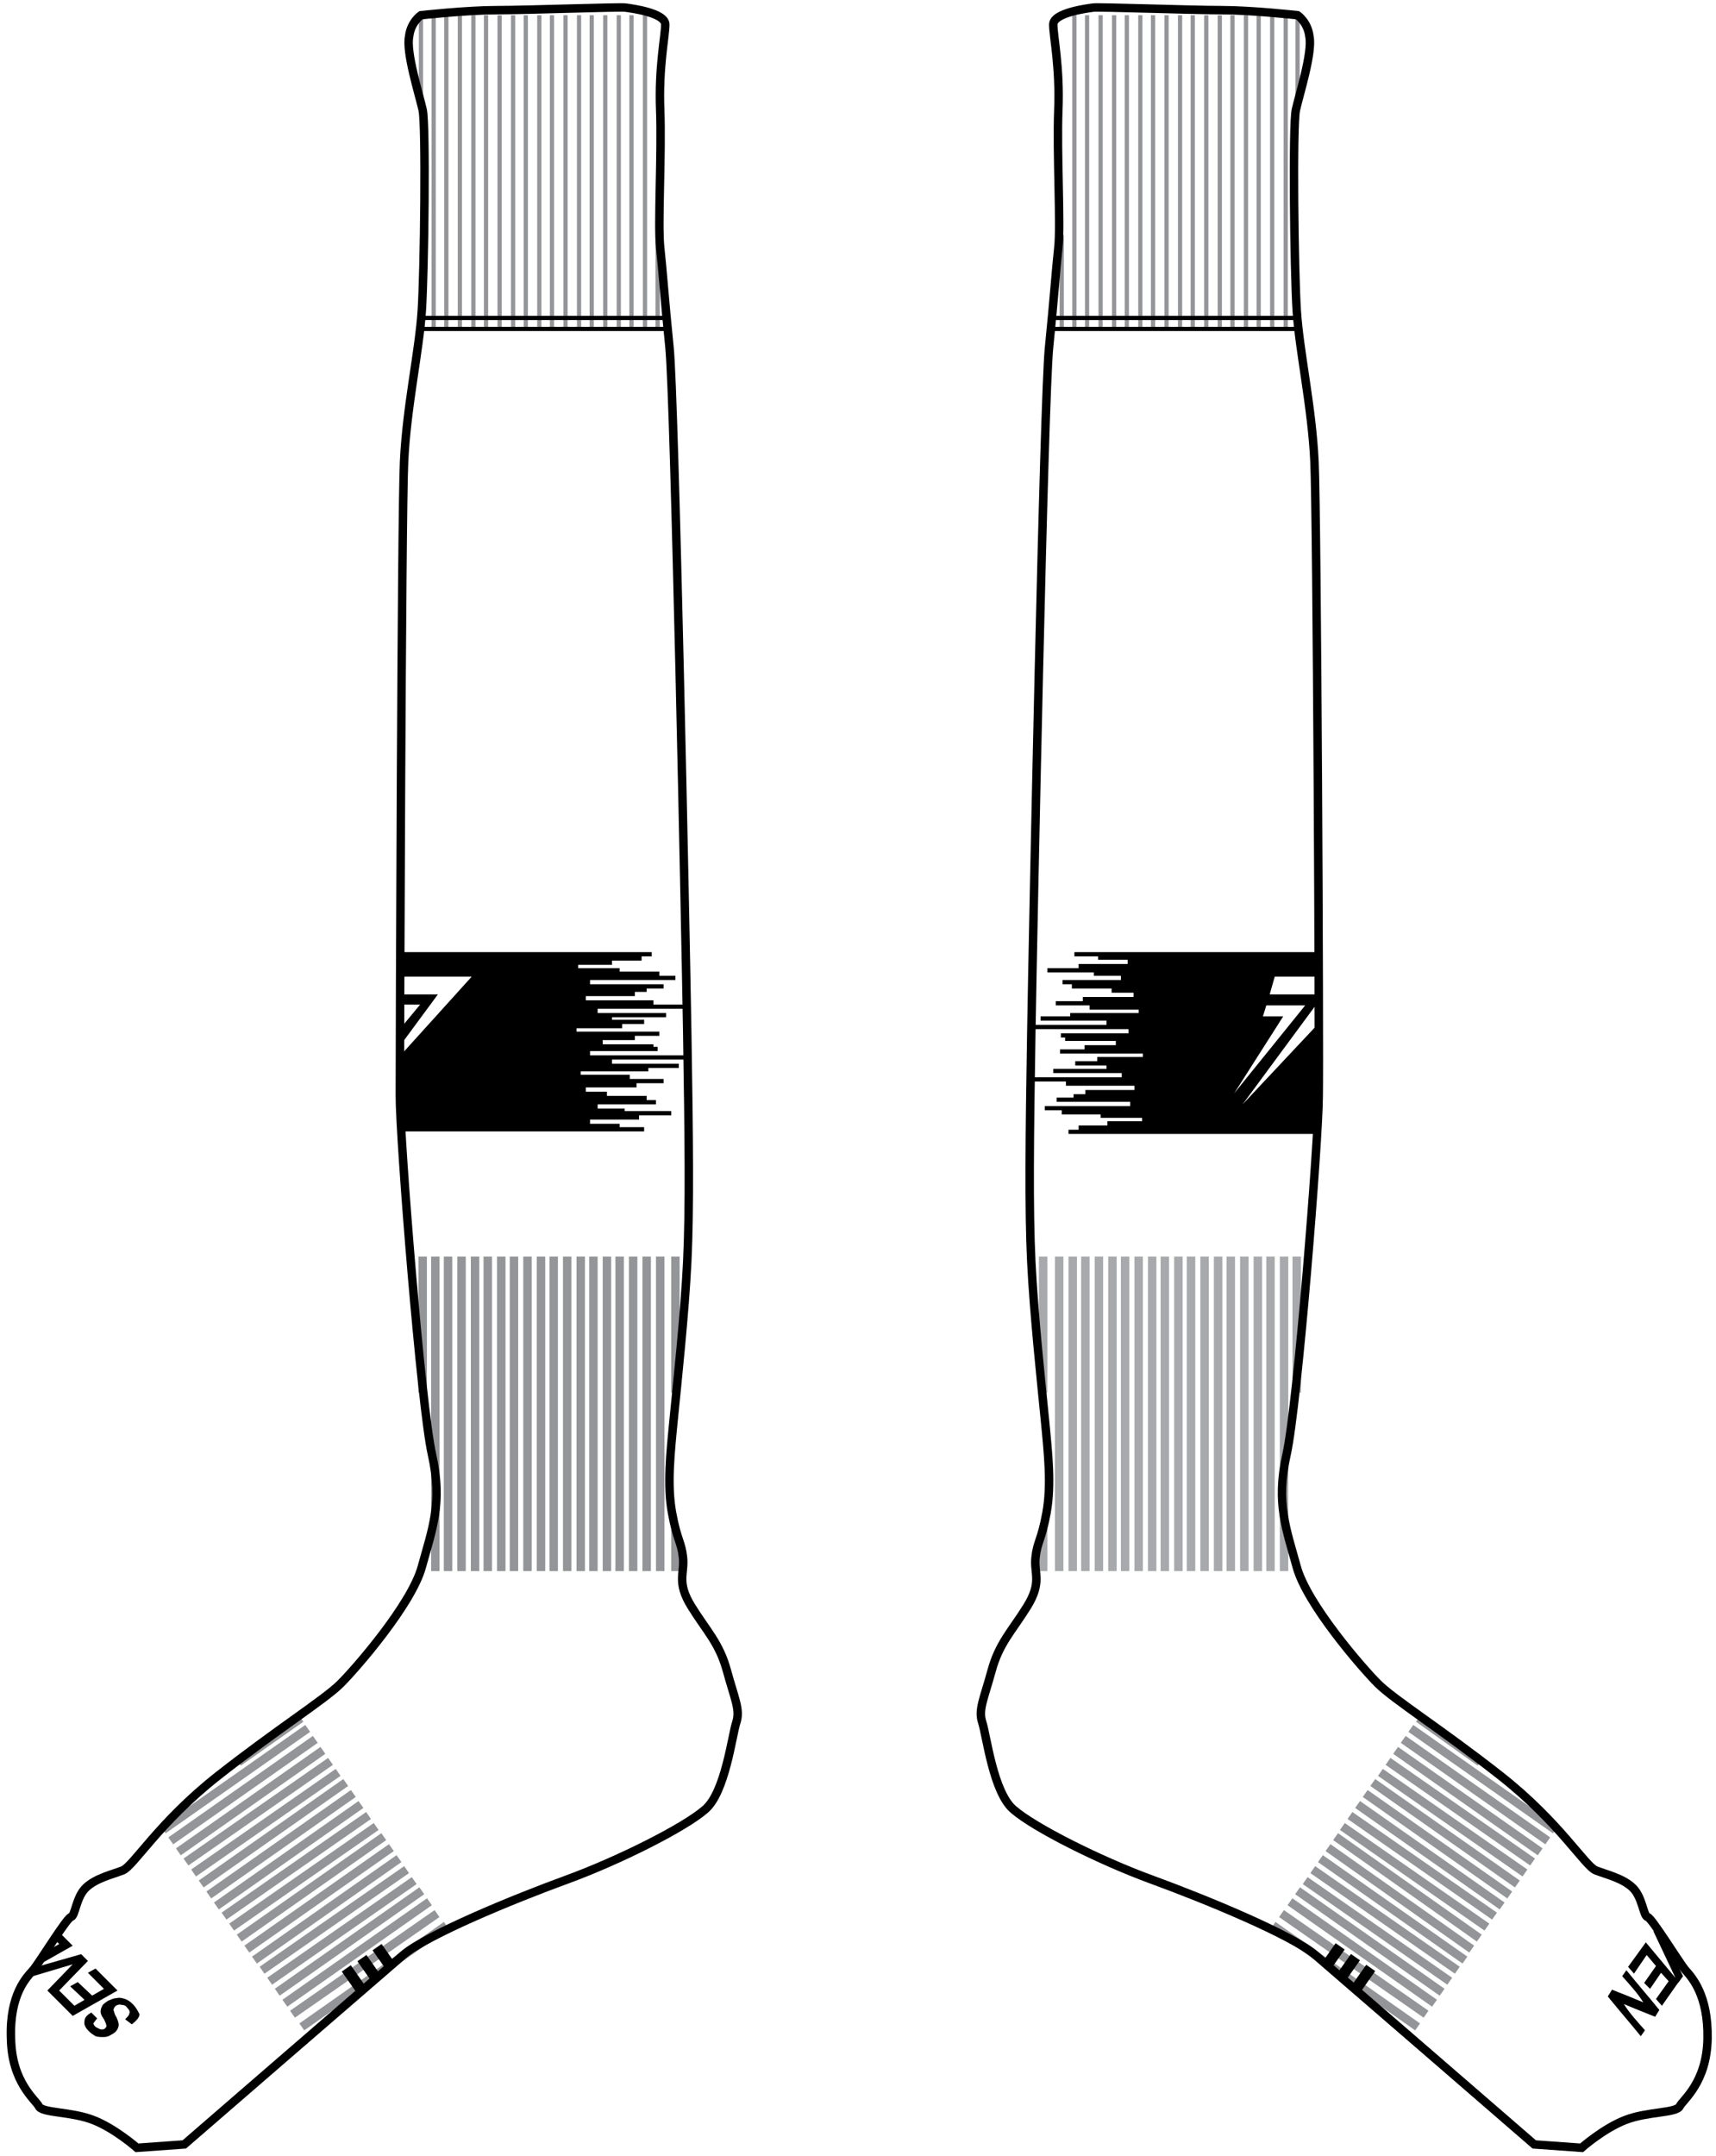 
<svg width="203px" height="255px" viewBox="0 0 203 255" version="1.1" xmlns="http://www.w3.org/2000/svg" xmlns:xlink="http://www.w3.org/1999/xlink">
    <g id="Page-1" stroke="none" stroke-width="1" fill="none" fill-rule="evenodd">
        <g id="seven_modeli_dres_sorc_stucne" transform="translate(-221, -697)">
            <g id="stucne" transform="translate(222, 406)">
                <g id="s2" transform="translate(0, 291)">
                    <g id="linije_9_">
                        <g id="XMLID_435_" transform="translate(121, 148)" stroke="#A7A9AC">
                            <path d="M31.4,0.6 L31.4,16.7" id="XMLID_456_"></path>
                            <path d="M1.4,0.6 L1.4,16.7" id="XMLID_455_"></path>
                            <path d="M1.4,32.9 L1.4,37.8" id="XMLID_454_"></path>
                            <path d="M29.9,0.6 L29.9,37.8" id="XMLID_453_"></path>
                            <path d="M28.3,0.6 L28.3,37.8" id="XMLID_452_"></path>
                            <path d="M26.8,0.6 L26.8,37.8" id="XMLID_451_"></path>
                            <path d="M25.2,0.6 L25.2,37.8" id="XMLID_450_"></path>
                            <path d="M23.6,0.6 L23.6,37.8" id="XMLID_449_"></path>
                            <path d="M22.1,0.6 L22.1,37.8" id="XMLID_448_"></path>
                            <path d="M20.5,0.6 L20.5,37.8" id="XMLID_447_"></path>
                            <path d="M18.9,0.6 L18.9,37.8" id="XMLID_446_"></path>
                            <path d="M17.4,0.6 L17.4,37.8" id="XMLID_445_"></path>
                            <path d="M15.8,0.6 L15.8,37.8" id="XMLID_444_"></path>
                            <path d="M14.3,0.6 L14.3,37.8" id="XMLID_443_"></path>
                            <path d="M12.7,0.6 L12.7,37.8" id="XMLID_442_"></path>
                            <path d="M11.1,0.6 L11.1,37.8" id="XMLID_441_"></path>
                            <path d="M9.6,0.6 L9.6,37.8" id="XMLID_440_"></path>
                            <path d="M8,0.6 L8,37.8" id="XMLID_439_"></path>
                            <path d="M6.4,0.6 L6.4,37.8" id="XMLID_438_"></path>
                            <path d="M4.9,0.6 L4.9,37.8" id="XMLID_437_"></path>
                            <path d="M3.3,0.6 L3.3,37.8" id="XMLID_436_"></path>
                        </g>
                        <g id="XMLID_359_" transform="translate(48, 148)" stroke="#939598">
                            <path d="M1,0.6 L1,16.7" id="XMLID_378_"></path>
                            <path d="M30.9,0.6 L30.9,16.7" id="XMLID_377_"></path>
                            <path d="M30.9,32.9 L30.9,37.8" id="XMLID_380_"></path>
                            <path d="M2.5,0.6 L2.5,37.8" id="XMLID_376_"></path>
                            <path d="M4,0.6 L4,37.8" id="XMLID_375_"></path>
                            <path d="M5.6,0.6 L5.6,37.8" id="XMLID_374_"></path>
                            <path d="M7.2,0.6 L7.2,37.8" id="XMLID_373_"></path>
                            <path d="M8.7,0.6 L8.7,37.8" id="XMLID_372_"></path>
                            <path d="M10.3,0.6 L10.3,37.8" id="XMLID_371_"></path>
                            <path d="M11.8,0.6 L11.8,37.8" id="XMLID_370_"></path>
                            <path d="M13.4,0.6 L13.4,37.8" id="XMLID_369_"></path>
                            <path d="M15,0.6 L15,37.8" id="XMLID_368_"></path>
                            <path d="M16.5,0.6 L16.5,37.8" id="XMLID_367_"></path>
                            <path d="M18.1,0.6 L18.1,37.8" id="XMLID_366_"></path>
                            <path d="M19.7,0.6 L19.7,37.8" id="XMLID_365_"></path>
                            <path d="M21.2,0.6 L21.2,37.8" id="XMLID_364_"></path>
                            <path d="M22.8,0.6 L22.8,37.8" id="XMLID_363_"></path>
                            <path d="M24.3,0.6 L24.3,37.8" id="XMLID_362_"></path>
                            <path d="M25.9,0.6 L25.9,37.8" id="XMLID_361_"></path>
                            <path d="M27.5,0.6 L27.5,37.8" id="XMLID_360_"></path>
                            <path d="M29.1,0.6 L29.1,37.8" id="XMLID_379_"></path>
                        </g>
                        <g id="XMLID_336_" transform="translate(48, 1)" stroke="#939598" stroke-width="0.5">
                            <path d="M0.8,0.8 L0.8,12.1" id="XMLID_337_"></path>
                            <path d="M28.8,26.8 L28.8,38" id="XMLID_355_"></path>
                            <path d="M2.3,0.8 L2.3,38.1" id="XMLID_338_"></path>
                            <path d="M3.8,0.8 L3.8,38.1" id="XMLID_339_"></path>
                            <path d="M5.4,0.8 L5.4,38.1" id="XMLID_340_"></path>
                            <path d="M7,0.8 L7,38.1" id="XMLID_341_"></path>
                            <path d="M8.5,0.8 L8.5,38.1" id="XMLID_342_"></path>
                            <path d="M10.1,0.8 L10.1,38.1" id="XMLID_343_"></path>
                            <path d="M11.7,0.8 L11.7,38.1" id="XMLID_344_"></path>
                            <path d="M13.2,0.8 L13.2,38.1" id="XMLID_345_"></path>
                            <path d="M14.8,0.8 L14.8,38.1" id="XMLID_346_"></path>
                            <path d="M16.3,0.8 L16.3,38.1" id="XMLID_347_"></path>
                            <path d="M17.9,0.8 L17.9,38.1" id="XMLID_348_"></path>
                            <path d="M19.5,0.8 L19.5,38.1" id="XMLID_349_"></path>
                            <path d="M21,0.8 L21,38.1" id="XMLID_350_"></path>
                            <path d="M22.6,0.8 L22.6,38.1" id="XMLID_351_"></path>
                            <path d="M24.2,0.8 L24.2,38.1" id="XMLID_352_"></path>
                            <path d="M25.7,0.8 L25.7,38.1" id="XMLID_353_"></path>
                            <path d="M27.3,0.8 L27.3,38.1" id="XMLID_354_"></path>
                        </g>
                        <g id="XMLID_381_" transform="translate(18, 203)" stroke="#939598">
                            <path d="M16.6,0.2 L9.2,5.4" id="XMLID_402_"></path>
                            <path d="M17.4,1.4 L0.3,13.4" id="XMLID_399_"></path>
                            <path d="M18.3,2.7 L1.2,14.7" id="XMLID_398_"></path>
                            <path d="M19.2,4 L2.1,16" id="XMLID_397_"></path>
                            <path d="M20.1,5.3 L3,17.2" id="XMLID_396_"></path>
                            <path d="M21,6.6 L3.9,18.5" id="XMLID_395_"></path>
                            <path d="M21.9,7.8 L4.8,19.8" id="XMLID_394_"></path>
                            <path d="M22.8,9.1 L5.7,21.1" id="XMLID_393_"></path>
                            <path d="M23.7,10.4 L6.6,22.4" id="XMLID_392_"></path>
                            <path d="M24.6,11.7 L7.5,23.6" id="XMLID_391_"></path>
                            <path d="M25.5,13 L8.4,24.9" id="XMLID_390_"></path>
                            <path d="M26.4,14.2 L9.3,26.2" id="XMLID_389_"></path>
                            <path d="M27.3,15.5 L10.2,27.5" id="XMLID_388_"></path>
                            <path d="M28.2,16.8 L11.1,28.8" id="XMLID_387_"></path>
                            <path d="M29.1,18.1 L12,30" id="XMLID_386_"></path>
                            <path d="M30,19.4 L12.9,31.3" id="XMLID_385_"></path>
                            <path d="M30.9,20.6 L13.8,32.6" id="XMLID_384_"></path>
                            <path d="M31.8,21.9 L14.7,33.9" id="XMLID_383_"></path>
                            <path d="M32.7,23.3 L15.6,35.2" id="XMLID_382_"></path>
                            <path d="M33.8,24.7 L16.7,36.7" id="XMLID_403_"></path>
                        </g>
                        <path d="M48.6,38.9 L77.9,38.9" id="XMLID_356_" stroke="#000000" stroke-width="0.5"></path>
                        <path d="M48.6,37.6 L77.9,37.6" id="XMLID_357_" stroke="#000000" stroke-width="0.5"></path>
                        <g id="XMLID_457_" transform="translate(124, 1)" stroke="#939598" stroke-width="0.5">
                            <path d="M28.5,0.8 L28.5,12.1" id="XMLID_476_"></path>
                            <path d="M0.6,26.8 L0.6,38" id="XMLID_475_"></path>
                            <path d="M27.1,0.8 L27.1,38.1" id="XMLID_474_"></path>
                            <path d="M25.5,0.8 L25.5,38.1" id="XMLID_473_"></path>
                            <path d="M23.9,0.8 L23.9,38.1" id="XMLID_472_"></path>
                            <path d="M22.4,0.8 L22.4,38.1" id="XMLID_471_"></path>
                            <path d="M20.8,0.8 L20.8,38.1" id="XMLID_470_"></path>
                            <path d="M19.3,0.8 L19.3,38.1" id="XMLID_469_"></path>
                            <path d="M17.7,0.8 L17.7,38.1" id="XMLID_468_"></path>
                            <path d="M16.1,0.8 L16.1,38.1" id="XMLID_467_"></path>
                            <path d="M14.6,0.8 L14.6,38.1" id="XMLID_466_"></path>
                            <path d="M13,0.8 L13,38.1" id="XMLID_465_"></path>
                            <path d="M11.4,0.8 L11.4,38.1" id="XMLID_464_"></path>
                            <path d="M9.9,0.8 L9.9,38.1" id="XMLID_463_"></path>
                            <path d="M8.3,0.8 L8.3,38.1" id="XMLID_462_"></path>
                            <path d="M6.8,0.8 L6.8,38.1" id="XMLID_461_"></path>
                            <path d="M5.2,0.8 L5.2,38.1" id="XMLID_460_"></path>
                            <path d="M3.6,0.8 L3.6,38.1" id="XMLID_459_"></path>
                            <path d="M2.1,0.8 L2.1,38.1" id="XMLID_458_"></path>
                        </g>
                        <g id="XMLID_414_" transform="translate(149, 203)" stroke="#939598">
                            <path d="M17.8,0.2 L25.1,5.4" id="XMLID_434_"></path>
                            <path d="M16.9,1.4 L34,13.4" id="XMLID_433_"></path>
                            <path d="M16,2.7 L33.1,14.7" id="XMLID_432_"></path>
                            <path d="M15.1,4 L32.2,16" id="XMLID_431_"></path>
                            <path d="M14.2,5.3 L31.3,17.2" id="XMLID_430_"></path>
                            <path d="M13.3,6.6 L30.4,18.5" id="XMLID_429_"></path>
                            <path d="M12.4,7.8 L29.5,19.8" id="XMLID_428_"></path>
                            <path d="M11.5,9.1 L28.6,21.1" id="XMLID_427_"></path>
                            <path d="M10.6,10.4 L27.7,22.4" id="XMLID_426_"></path>
                            <path d="M9.7,11.7 L26.8,23.6" id="XMLID_425_"></path>
                            <path d="M8.8,13 L25.9,24.9" id="XMLID_424_"></path>
                            <path d="M8,14.2 L25,26.2" id="XMLID_423_"></path>
                            <path d="M7.1,15.5 L24.1,27.5" id="XMLID_422_"></path>
                            <path d="M6.2,16.8 L23.3,28.8" id="XMLID_421_"></path>
                            <path d="M5.3,18.1 L22.4,30" id="XMLID_420_"></path>
                            <path d="M4.4,19.4 L21.5,31.3" id="XMLID_419_"></path>
                            <path d="M3.5,20.6 L20.6,32.6" id="XMLID_418_"></path>
                            <path d="M2.6,21.9 L19.7,33.9" id="XMLID_417_"></path>
                            <path d="M1.6,23.3 L18.7,35.2" id="XMLID_416_"></path>
                            <path d="M0.6,24.7 L17.7,36.7" id="XMLID_415_"></path>
                        </g>
                        <path d="M152.8,38.9 L123.5,38.9" id="XMLID_413_" stroke="#000000" stroke-width="0.5"></path>
                        <path d="M152.8,37.6 L123.5,37.6" id="XMLID_409_" stroke="#000000" stroke-width="0.5"></path>
                        <path d="M152.5,1.8 C152.5,1.8 147.1,1.2 143.5,1.2 C139.9,1.2 129,0.8 128.3,0.9 C127.6,1 123.6,1.5 123.6,2.9 C123.6,4.3 124.4,7.9 124.2,13 C124,18.1 124.5,26.6 124.2,29.3 C123.9,32 123.7,35.2 123.1,41.1 C122.5,47 121.2,110 121,122.2 C120.8,134.4 120.7,143 121,149.2 C121.3,155.4 122.2,163.7 122.6,167.8 C123,171.9 123.4,175.6 122.8,178.9 C122.2,182.2 121.7,182.3 121.5,184.2 C121.3,186.1 122.3,187.1 120.5,190 C118.7,192.9 117.2,194.3 116.3,197.6 C115.4,200.9 114.7,202.2 115.2,203.7 C115.7,205.2 116.5,212 118.9,214 C121.3,216.1 129,220 135.3,222.3 C141.6,224.6 151.8,228.8 154.6,231.2 C157.4,233.6 180.5,253.6 180.5,253.6 L186.1,254 C186.1,254 188.7,251.7 191.3,250.7 C193.9,249.7 197.3,249.9 197.7,249.1 C198.1,248.3 200.9,246.3 201,241.1 C201.1,235.9 199.1,233.8 198.4,233 C197.7,232.2 194.4,226.8 193.9,226.7 C193.4,226.6 193.3,224.3 192.1,223.2 C190.9,222.1 189.1,221.7 187.8,221.2 C186.5,220.7 183.5,215.5 176.5,210 C169.5,204.5 163.9,201 162,199.1 C160.1,197.2 153.6,189.7 152.4,185.3 C151.2,180.9 149.9,177.8 151.2,172 C152.5,166.2 155,134.8 155,129.6 C155.1,124.3 154.8,61.1 154.5,54.6 C154.2,48.1 152.7,41.5 152.4,36.7 C152.1,31.9 151.9,14.8 152.3,13 C152.7,11.2 154.3,6.2 153.9,4.3 C153.7,2.6 152.5,1.8 152.5,1.8 Z" id="XMLID_477_" stroke="#000000"></path>
                        <path d="M48.8,1.8 C48.8,1.8 54.2,1.2 57.8,1.2 C61.4,1.2 72.3,0.8 73,0.9 C73.7,1 77.7,1.5 77.7,2.9 C77.7,4.3 76.9,7.9 77.1,13 C77.3,18.1 76.8,26.6 77.1,29.3 C77.4,32 77.6,35.2 78.2,41.1 C78.8,47 80.1,110 80.3,122.2 C80.5,134.4 80.6,143 80.3,149.2 C80,155.4 79.1,163.7 78.7,167.8 C78.3,171.9 77.9,175.6 78.5,178.9 C79.1,182.2 79.6,182.3 79.8,184.2 C80,186.1 79,187.1 80.8,190 C82.6,192.9 84.1,194.3 85,197.6 C85.9,200.9 86.6,202.2 86.1,203.7 C85.6,205.2 84.8,212 82.4,214 C80,216.1 72.3,220 66,222.3 C59.7,224.6 49.5,228.8 46.7,231.2 C43.9,233.6 20.8,253.6 20.8,253.6 L15.2,254 C15.2,254 12.6,251.7 10,250.7 C7.4,249.7 4,249.9 3.6,249.1 C3.2,248.3 0.4,246.3 0.3,241.1 C0.1,235.8 2.2,233.8 2.9,233 C3.6,232.2 6.9,226.8 7.4,226.7 C7.9,226.6 8,224.3 9.2,223.2 C10.4,222.1 12.2,221.7 13.5,221.2 C14.8,220.7 17.8,215.5 24.8,210 C31.8,204.5 37.4,201 39.3,199.1 C41.2,197.2 47.7,189.7 48.9,185.3 C50.1,180.9 51.4,177.8 50.1,172 C48.8,166.2 46.3,134.8 46.3,129.6 C46.3,124.4 46.5,61.1 46.8,54.6 C47.1,48.1 48.6,41.5 48.9,36.7 C49.2,31.9 49.4,14.8 49,13 C48.6,11.2 47,6.2 47.4,4.3 C47.6,2.6 48.8,1.8 48.8,1.8 Z" id="XMLID_335_" stroke="#000000"></path>
                    </g>
                    <g id="sara_1_" transform="translate(2, 112)" fill="#000000" fill-rule="nonzero">
                        <g id="XMLID_406_" transform="translate(44, 0)">
                            <polygon id="XMLID_411_" points="34.2 7.3 34.2 6.8 30.3 6.8 30.3 6.3 22.3 6.3 22.3 5.8 28.1 5.8 28.1 5.3 29.5 5.3 29.5 4.9 31.5 4.9 31.5 4.4 22.8 4.4 22.8 3.9 32.9 3.9 32.9 3.4 31 3.4 31 2.9 26.3 2.9 26.3 2.5 21.4 2.5 21.4 2.1 25.4 2.1 25.4 1.6 28.9 1.6 28.9 1.1 30.1 1.1 30.1 0.6 17.5 0.6 16.3 0.6 0.3 0.6 0.3 3.5 8.8 3.5 0.3 12.9 0.3 21.8 16.3 21.8 17.5 21.8 29.2 21.8 29.2 21.3 26.3 21.3 26.3 20.9 22.8 20.9 22.8 20.4 28.6 20.4 28.6 19.9 32.4 19.9 32.4 19.4 26.9 19.4 26.9 19.1 23.7 19.1 23.7 18.6 30.6 18.6 30.6 18.1 29.5 18.1 29.5 17.6 24.8 17.6 24.8 17.1 22.3 17.1 22.3 16.6 28.3 16.6 28.3 16.1 31.5 16.1 31.5 15.6 27.5 15.6 27.5 15.1 21.7 15.1 21.7 14.7 29.7 14.7 29.7 14.3 33.3 14.3 33.3 13.8 25.4 13.8 25.4 13.3 34.2 13.3 34.2 12.8 22.8 12.8 22.8 12.3 30.8 12.3 30.8 11.8 30.3 11.8 30.3 11.5 24.3 11.5 24.3 11 28.1 11 28.1 10.5 31 10.5 31 10 21.2 10 21.2 9.6 26.6 9.6 26.6 9.1 29.2 9.1 29.2 8.6 25.4 8.6 25.4 8.3 31.8 8.3 31.8 7.8 23.7 7.8 23.7 7.3"></polygon>
                            <polygon id="XMLID_412_" points="0.3 11.7 4.8 5.6 0.3 5.6 0.3 6.8 2.7 6.8 0.3 9.7"></polygon>
                        </g>
                        <path d="M144,18.6 L153,6.4 L153,5.6 L147.2,5.6 L147.8,3.5 L153,3.5 L153,0.6 L137,0.6 L135.8,0.6 L124.1,0.6 L124.1,1.1 L126.9,1.1 L126.9,1.5 L130.4,1.5 L130.4,2 L124.6,2 L124.6,2.5 L120.9,2.5 L120.9,3 L126.4,3 L126.4,3.4 L129.6,3.4 L129.6,3.9 L122.7,3.9 L122.7,4.4 L123.8,4.4 L123.8,4.9 L128.5,4.9 L128.5,5.4 L131.1,5.4 L131.1,5.9 L125.1,5.9 L125.1,6.4 L121.9,6.4 L121.9,6.9 L125.9,6.9 L125.9,7.4 L131.7,7.4 L131.7,7.8 L123.6,7.8 L123.6,8.2 L120.1,8.2 L120.1,8.7 L127.9,8.7 L127.9,9.2 L119.1,9.2 L119.1,9.7 L130.5,9.7 L130.5,10.2 L122.5,10.2 L122.5,10.7 L123,10.7 L123,11.1 L129,11.1 L129,11.6 L125.3,11.6 L125.3,12.1 L122.4,12.1 L122.4,12.6 L132.2,12.6 L132.2,13 L126.8,13 L126.8,13.5 L124.2,13.5 L124.2,14 L127.9,14 L127.9,14.4 L121.6,14.4 L121.6,14.9 L129.7,14.9 L129.7,15.4 L119.2,15.4 L119.2,15.9 L123.1,15.9 L123.1,16.4 L131.2,16.4 L131.2,16.9 L125.4,16.9 L125.4,17.4 L124,17.4 L124,17.8 L122,17.8 L122,18.3 L130.7,18.3 L130.7,18.8 L120.6,18.8 L120.6,19.3 L122.6,19.3 L122.6,19.8 L127.2,19.8 L127.2,20.2 L132.1,20.2 L132.1,20.6 L128,20.6 L128,21.1 L124.6,21.1 L124.6,21.6 L123.4,21.6 L123.4,22.1 L136,22.1 L137.2,22.1 L153.2,22.1 L153.2,8.8 L144,18.6 Z M146.4,8.2 L146.8,6.9 L151.4,6.9 L143,17.3 L148.8,8.2 L146.4,8.2 Z" id="XMLID_410_"></path>
                        <g id="XMLID_489_" transform="translate(0, 116)">
                            <polygon id="XMLID_491_" points="3.8 0.3 3.3 1.2 4 1.9 2.6 2.7 2.4 2.6 1 4.7 5.6 2.1"></polygon>
                            <path d="M12.7,9 C12.4,8.7 12.1,8.5 11.8,8.4 C11.5,8.3 11.1,8.2 10.8,8.3 C10.4,8.3 10.1,8.5 9.8,8.6 C9.5,8.8 9.2,9 9.1,9.2 C9,9.4 8.9,9.6 8.9,9.9 C8.9,10.1 9,10.4 9.3,10.8 C9.5,11.2 9.6,11.5 9.6,11.6 C9.6,11.7 9.5,11.8 9.4,11.9 C9.3,12 9.1,12 9,12 C8.8,12 8.5,11.8 8.3,11.7 C8.1,11.5 8,11.3 8.1,11.2 C8.2,11.1 8.3,10.9 8.5,10.7 L7.8,10 C7.3,10.3 7,10.6 7,11 C6.9,11.4 7.1,11.8 7.5,12.2 C7.8,12.5 8,12.6 8.3,12.8 C8.6,12.9 8.9,12.9 9.3,12.9 C9.6,12.9 9.9,12.8 10.2,12.6 C10.6,12.4 10.9,12.1 11,11.7 C11.1,11.4 11,11.1 10.8,10.6 C10.6,10.3 10.5,10 10.5,9.9 C10.4,9.7 10.4,9.6 10.5,9.5 C10.5,9.4 10.6,9.3 10.7,9.2 C10.9,9.1 11.1,9 11.4,9.1 C11.7,9.1 11.9,9.2 12.1,9.5 C12.3,9.7 12.4,9.9 12.3,10.1 C12.3,10.3 12.1,10.5 11.8,10.8 L12.6,11.4 C13.1,11 13.5,10.6 13.5,10.2 C13.3,9.8 13.1,9.4 12.7,9 Z" id="XMLID_497_"></path>
                            <polygon id="XMLID_498_" points="8.3 4.8 7.4 5.3 9.3 7.2 7.9 8 6.2 6.4 5.3 6.9 7 8.5 5.8 9.2 4 7.4 3.9 7.5 7.4 3.9 6.6 3.1 1 4.7 0.7 5.1 0.5 5.3 0.9 5.7 5.6 4.3 2.6 7.4 3.1 7.9 3.3 8.1 5.6 10.4 10.9 7.4"></polygon>
                        </g>
                        <g id="XMLID_496_" transform="translate(187, 115)">
                            <g id="XMLID_490_">
                                <polygon id="XMLID_493_" points="6.9 2.3 6 0.8 5.6 1.4 8.2 6.9 4.7 2.7 2.6 5.6 3.3 6.4 4.8 4.2 5.9 5.5 4.5 7.5 5.2 8.2 6.5 6.3 7.4 7.3 5.9 9.4 6.6 10.2 8.5 7.5 8.6 7.4 9.1 6.7 6.9 2.2"></polygon>
                                <path d="M1.9,6.7 C2.7,7.6 3.8,8.8 4.4,9.8 C3.2,9.3 2,8.8 0.7,8.3 L0.2,9.1 C1.5,10.7 2.8,12.2 4.1,13.8 L4.6,13.1 C3.8,12.2 2.7,11 2.1,10 C3.3,10.5 4.5,11 5.8,11.5 L6.3,10.7 C5,9.1 3.7,7.6 2.4,6 L1.9,6.7 Z" id="XMLID_494_"></path>
                            </g>
                        </g>
                        <g id="XMLID_1401_" transform="translate(37, 117)">
                            <g id="XMLID_1406_" transform="translate(116, 0)">
                                <rect id="XMLID_1409_" transform="translate(1.676, 2.403) rotate(-144.935) translate(-1.676, -2.403) " x="1.026" y="0.903" width="1.3" height="3"></rect>
                                <rect id="XMLID_1408_" transform="translate(3.484, 3.678) rotate(-144.935) translate(-3.484, -3.678) " x="2.834" y="2.178" width="1.3" height="3"></rect>
                                <rect id="XMLID_1407_" transform="translate(5.292, 4.954) rotate(-144.935) translate(-5.292, -4.954) " x="4.642" y="3.454" width="1.3" height="3"></rect>
                            </g>
                            <g id="XMLID_1402_">
                                <rect id="XMLID_1405_" transform="translate(5.469, 2.496) rotate(-35.065) translate(-5.469, -2.496) " x="4.819" y="0.996" width="1.3" height="3"></rect>
                                <rect id="XMLID_1404_" transform="translate(3.677, 3.793) rotate(-35.065) translate(-3.677, -3.793) " x="3.027" y="2.293" width="1.3" height="3"></rect>
                                <rect id="XMLID_1403_" transform="translate(1.827, 5.009) rotate(-35.065) translate(-1.827, -5.009) " x="1.177" y="3.509" width="1.3" height="3"></rect>
                            </g>
                        </g>
                    </g>
                </g>
            </g>
        </g>
    </g>
</svg>